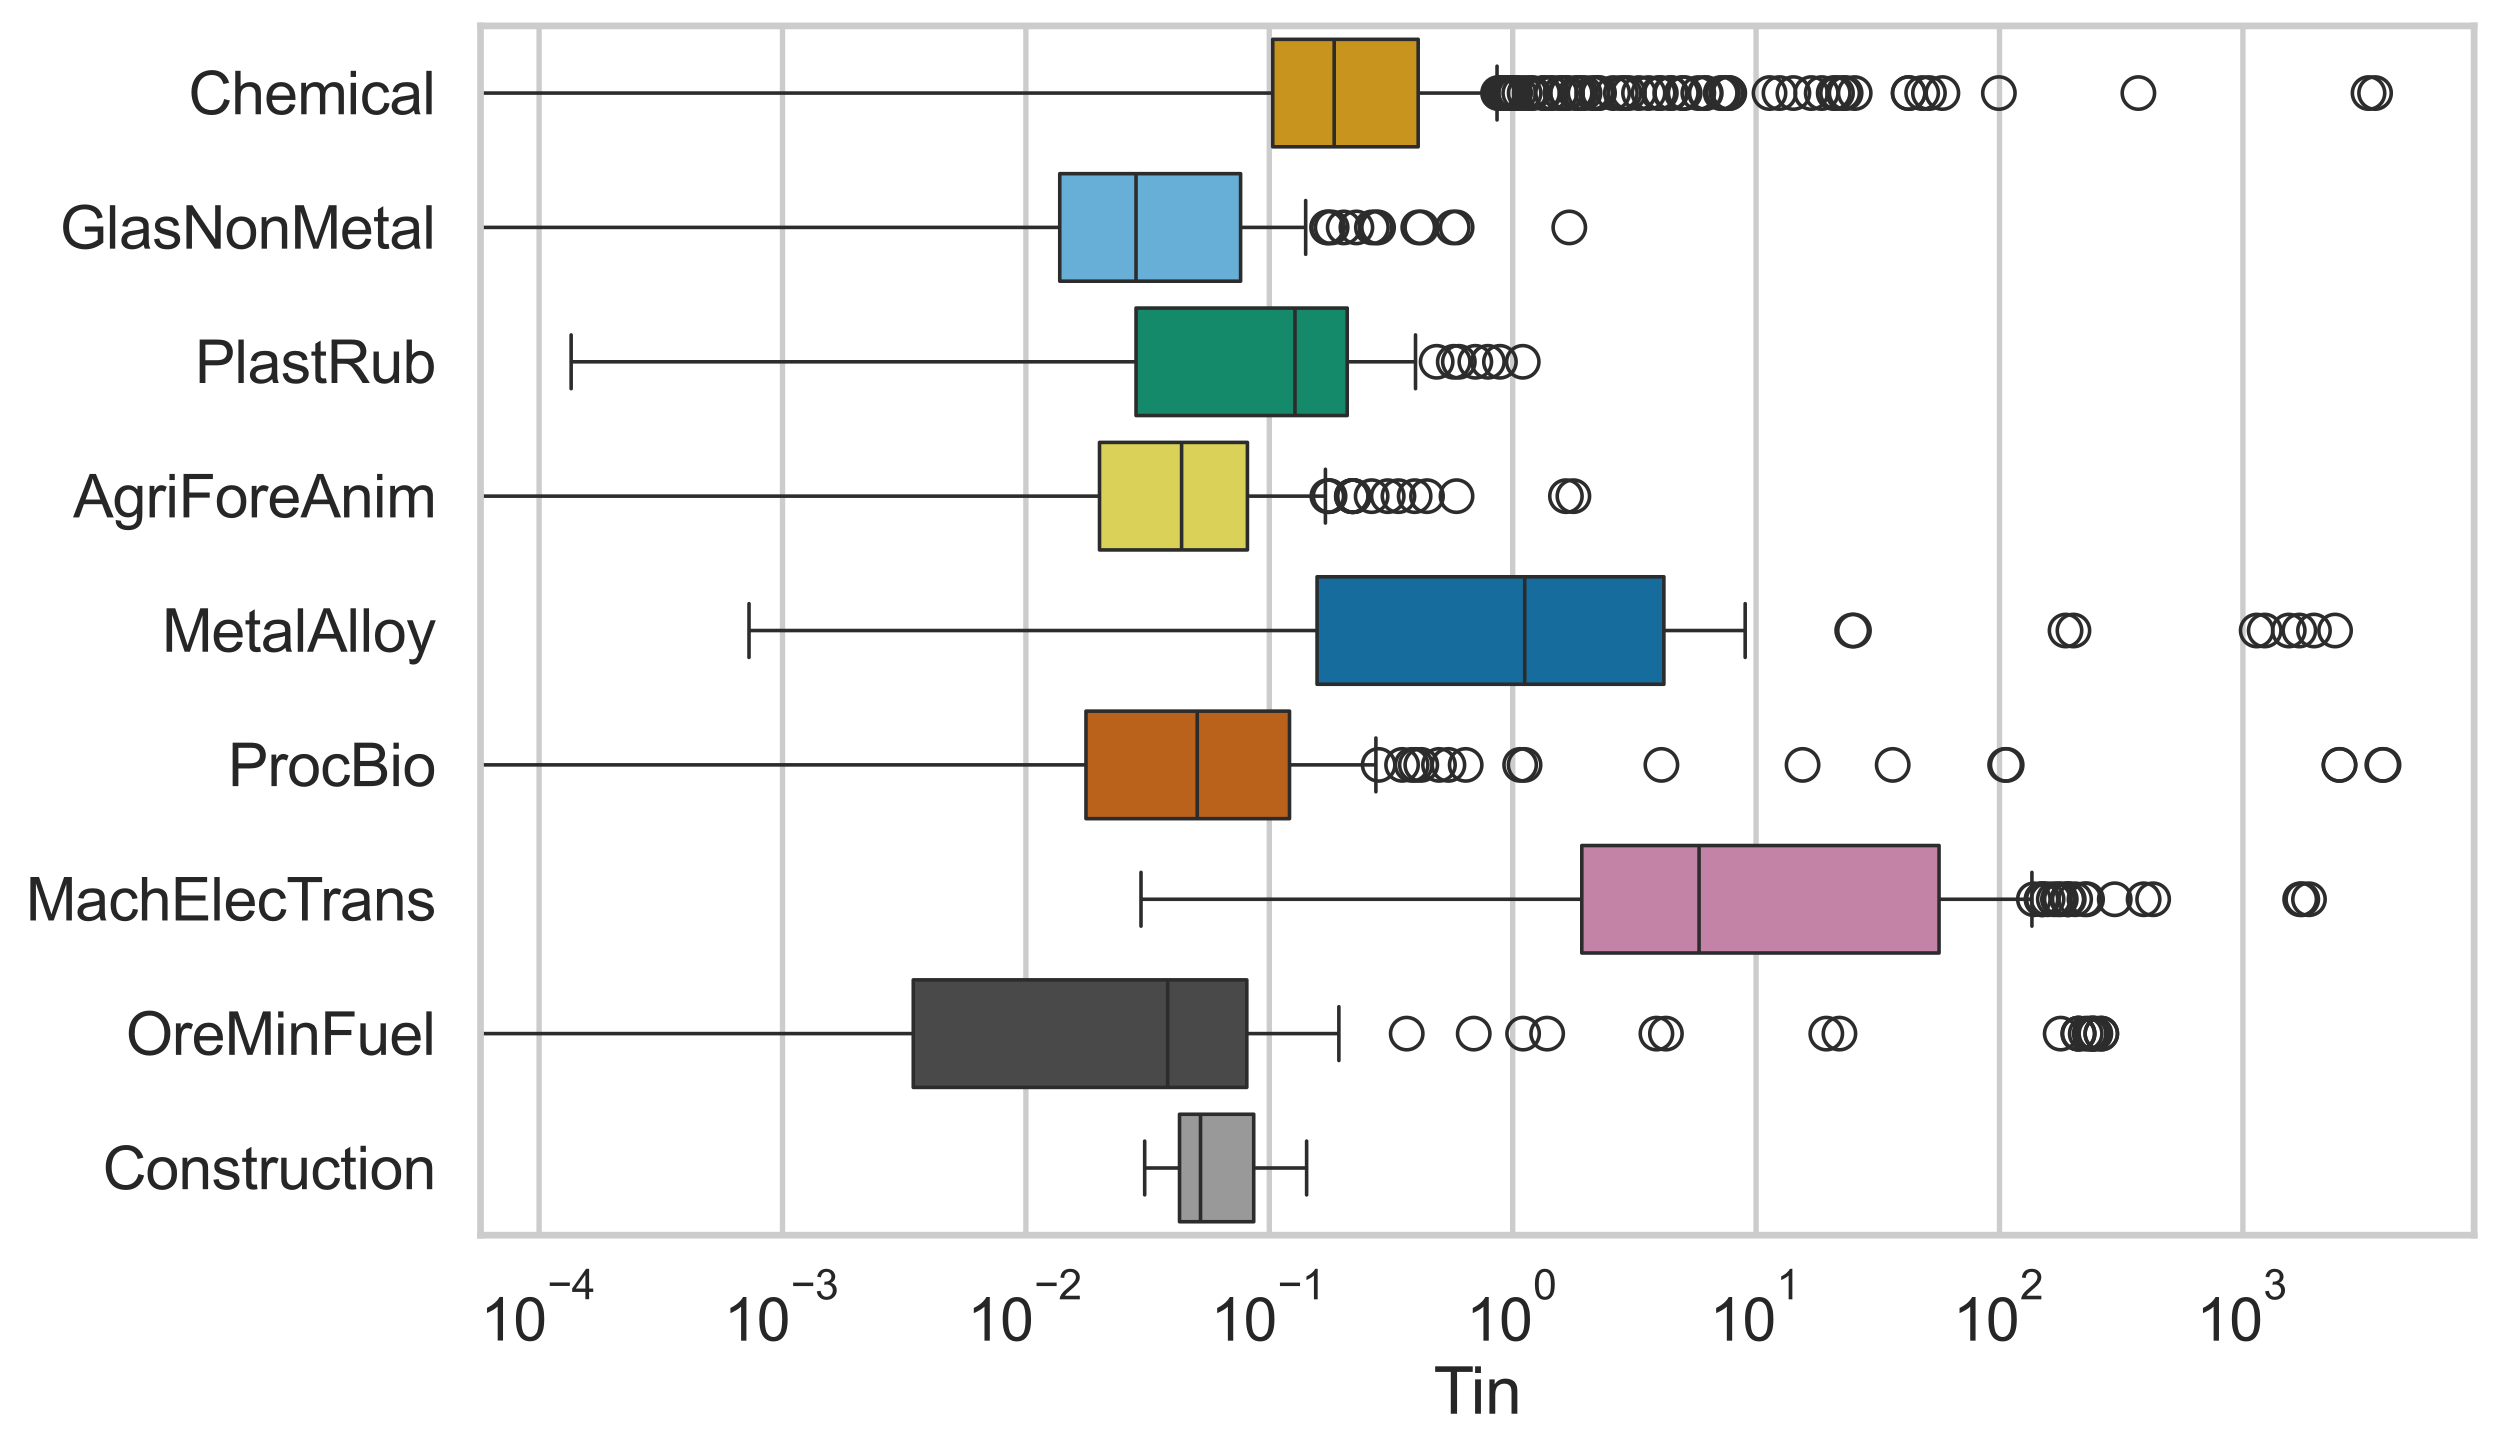 <?xml version="1.0" encoding="utf-8" standalone="no"?>
<!DOCTYPE svg PUBLIC "-//W3C//DTD SVG 1.1//EN"
  "http://www.w3.org/Graphics/SVG/1.1/DTD/svg11.dtd">
<svg xmlns:xlink="http://www.w3.org/1999/xlink" width="695.577pt" height="404.121pt" viewBox="0 0 695.577 404.121" xmlns="http://www.w3.org/2000/svg" version="1.1">
 <defs>
  <style type="text/css">*{stroke-linejoin: round; stroke-linecap: butt}</style>
 </defs>
 <g id="figure_1">
  <g id="patch_1">
   <path d="M 0 404.121 
L 695.577 404.121 
L 695.577 0 
L 0 0 
z
" style="fill: #ffffff"/>
  </g>
  <g id="axes_1">
   <g id="patch_2">
    <path d="M 133.697 343.665 
L 688.377 343.665 
L 688.377 7.2 
L 133.697 7.2 
z
" style="fill: #ffffff"/>
   </g>
   <g id="matplotlib.axis_1">
    <g id="xtick_1">
     <g id="line2d_1">
      <path d="M 149.996 343.665 
L 149.996 7.2 
" clip-path="url(#p9bb8bf8600)" style="fill: none; stroke: #cccccc; stroke-width: 1.5; stroke-linecap: round"/>
     </g>
     <g id="text_1">
      <!-- $\mathdefault{10^{-4}}$ -->
      <g style="fill: #262626" transform="translate(133.661 373.015) scale(0.165 -0.165)">
       <defs>
        <path id="ArialMT-31" d="M 2384 0 
L 1822 0 
L 1822 3584 
Q 1619 3391 1289 3197 
Q 959 3003 697 2906 
L 697 3450 
Q 1169 3672 1522 3987 
Q 1875 4303 2022 4600 
L 2384 4600 
L 2384 0 
z
" transform="scale(0.016)"/>
        <path id="ArialMT-30" d="M 266 2259 
Q 266 3072 433 3567 
Q 600 4063 929 4331 
Q 1259 4600 1759 4600 
Q 2128 4600 2406 4451 
Q 2684 4303 2865 4023 
Q 3047 3744 3150 3342 
Q 3253 2941 3253 2259 
Q 3253 1453 3087 958 
Q 2922 463 2592 192 
Q 2263 -78 1759 -78 
Q 1097 -78 719 397 
Q 266 969 266 2259 
z
M 844 2259 
Q 844 1131 1108 757 
Q 1372 384 1759 384 
Q 2147 384 2411 759 
Q 2675 1134 2675 2259 
Q 2675 3391 2411 3762 
Q 2147 4134 1753 4134 
Q 1366 4134 1134 3806 
Q 844 3388 844 2259 
z
" transform="scale(0.016)"/>
        <path id="ArialMT-2212" d="M 3381 1997 
L 356 1997 
L 356 2522 
L 3381 2522 
L 3381 1997 
z
" transform="scale(0.016)"/>
        <path id="ArialMT-34" d="M 2069 0 
L 2069 1097 
L 81 1097 
L 81 1613 
L 2172 4581 
L 2631 4581 
L 2631 1613 
L 3250 1613 
L 3250 1097 
L 2631 1097 
L 2631 0 
L 2069 0 
z
M 2069 1613 
L 2069 3678 
L 634 1613 
L 2069 1613 
z
" transform="scale(0.016)"/>
       </defs>
       <use xlink:href="#ArialMT-31" transform="translate(0 0.202)"/>
       <use xlink:href="#ArialMT-30" transform="translate(55.615 0.202)"/>
       <use xlink:href="#ArialMT-2212" transform="translate(112.973 69.895) scale(0.7)"/>
       <use xlink:href="#ArialMT-34" transform="translate(153.852 69.895) scale(0.7)"/>
      </g>
     </g>
    </g>
    <g id="xtick_2">
     <g id="line2d_2">
      <path d="M 217.717 343.665 
L 217.717 7.2 
" clip-path="url(#p9bb8bf8600)" style="fill: none; stroke: #cccccc; stroke-width: 1.5; stroke-linecap: round"/>
     </g>
     <g id="text_2">
      <!-- $\mathdefault{10^{-3}}$ -->
      <g style="fill: #262626" transform="translate(201.382 373.18) scale(0.165 -0.165)">
       <defs>
        <path id="ArialMT-33" d="M 269 1209 
L 831 1284 
Q 928 806 1161 595 
Q 1394 384 1728 384 
Q 2125 384 2398 659 
Q 2672 934 2672 1341 
Q 2672 1728 2419 1979 
Q 2166 2231 1775 2231 
Q 1616 2231 1378 2169 
L 1441 2663 
Q 1497 2656 1531 2656 
Q 1891 2656 2178 2843 
Q 2466 3031 2466 3422 
Q 2466 3731 2256 3934 
Q 2047 4138 1716 4138 
Q 1388 4138 1169 3931 
Q 950 3725 888 3313 
L 325 3413 
Q 428 3978 793 4289 
Q 1159 4600 1703 4600 
Q 2078 4600 2393 4439 
Q 2709 4278 2876 4000 
Q 3044 3722 3044 3409 
Q 3044 3113 2884 2869 
Q 2725 2625 2413 2481 
Q 2819 2388 3044 2092 
Q 3269 1797 3269 1353 
Q 3269 753 2831 336 
Q 2394 -81 1725 -81 
Q 1122 -81 723 278 
Q 325 638 269 1209 
z
" transform="scale(0.016)"/>
       </defs>
       <use xlink:href="#ArialMT-31" transform="translate(0 0.994)"/>
       <use xlink:href="#ArialMT-30" transform="translate(55.615 0.994)"/>
       <use xlink:href="#ArialMT-2212" transform="translate(112.973 70.688) scale(0.7)"/>
       <use xlink:href="#ArialMT-33" transform="translate(153.852 70.688) scale(0.7)"/>
      </g>
     </g>
    </g>
    <g id="xtick_3">
     <g id="line2d_3">
      <path d="M 285.437 343.665 
L 285.437 7.2 
" clip-path="url(#p9bb8bf8600)" style="fill: none; stroke: #cccccc; stroke-width: 1.5; stroke-linecap: round"/>
     </g>
     <g id="text_3">
      <!-- $\mathdefault{10^{-2}}$ -->
      <g style="fill: #262626" transform="translate(269.102 373.18) scale(0.165 -0.165)">
       <defs>
        <path id="ArialMT-32" d="M 3222 541 
L 3222 0 
L 194 0 
Q 188 203 259 391 
Q 375 700 629 1000 
Q 884 1300 1366 1694 
Q 2113 2306 2375 2664 
Q 2638 3022 2638 3341 
Q 2638 3675 2398 3904 
Q 2159 4134 1775 4134 
Q 1369 4134 1125 3890 
Q 881 3647 878 3216 
L 300 3275 
Q 359 3922 746 4261 
Q 1134 4600 1788 4600 
Q 2447 4600 2831 4234 
Q 3216 3869 3216 3328 
Q 3216 3053 3103 2787 
Q 2991 2522 2730 2228 
Q 2469 1934 1863 1422 
Q 1356 997 1212 845 
Q 1069 694 975 541 
L 3222 541 
z
" transform="scale(0.016)"/>
       </defs>
       <use xlink:href="#ArialMT-31" transform="translate(0 0.994)"/>
       <use xlink:href="#ArialMT-30" transform="translate(55.615 0.994)"/>
       <use xlink:href="#ArialMT-2212" transform="translate(112.973 70.688) scale(0.7)"/>
       <use xlink:href="#ArialMT-32" transform="translate(153.852 70.688) scale(0.7)"/>
      </g>
     </g>
    </g>
    <g id="xtick_4">
     <g id="line2d_4">
      <path d="M 353.158 343.665 
L 353.158 7.2 
" clip-path="url(#p9bb8bf8600)" style="fill: none; stroke: #cccccc; stroke-width: 1.5; stroke-linecap: round"/>
     </g>
     <g id="text_4">
      <!-- $\mathdefault{10^{-1}}$ -->
      <g style="fill: #262626" transform="translate(336.823 373.18) scale(0.165 -0.165)">
       <use xlink:href="#ArialMT-31" transform="translate(0 0.994)"/>
       <use xlink:href="#ArialMT-30" transform="translate(55.615 0.994)"/>
       <use xlink:href="#ArialMT-2212" transform="translate(112.973 70.688) scale(0.7)"/>
       <use xlink:href="#ArialMT-31" transform="translate(153.852 70.688) scale(0.7)"/>
      </g>
     </g>
    </g>
    <g id="xtick_5">
     <g id="line2d_5">
      <path d="M 420.879 343.665 
L 420.879 7.2 
" clip-path="url(#p9bb8bf8600)" style="fill: none; stroke: #cccccc; stroke-width: 1.5; stroke-linecap: round"/>
     </g>
     <g id="text_5">
      <!-- $\mathdefault{10^{0}}$ -->
      <g style="fill: #262626" transform="translate(407.926 373.18) scale(0.165 -0.165)">
       <use xlink:href="#ArialMT-31" transform="translate(0 0.994)"/>
       <use xlink:href="#ArialMT-30" transform="translate(55.615 0.994)"/>
       <use xlink:href="#ArialMT-30" transform="translate(112.973 70.688) scale(0.7)"/>
      </g>
     </g>
    </g>
    <g id="xtick_6">
     <g id="line2d_6">
      <path d="M 488.599 343.665 
L 488.599 7.2 
" clip-path="url(#p9bb8bf8600)" style="fill: none; stroke: #cccccc; stroke-width: 1.5; stroke-linecap: round"/>
     </g>
     <g id="text_6">
      <!-- $\mathdefault{10^{1}}$ -->
      <g style="fill: #262626" transform="translate(475.647 373.18) scale(0.165 -0.165)">
       <use xlink:href="#ArialMT-31" transform="translate(0 0.994)"/>
       <use xlink:href="#ArialMT-30" transform="translate(55.615 0.994)"/>
       <use xlink:href="#ArialMT-31" transform="translate(112.973 70.688) scale(0.7)"/>
      </g>
     </g>
    </g>
    <g id="xtick_7">
     <g id="line2d_7">
      <path d="M 556.32 343.665 
L 556.32 7.2 
" clip-path="url(#p9bb8bf8600)" style="fill: none; stroke: #cccccc; stroke-width: 1.5; stroke-linecap: round"/>
     </g>
     <g id="text_7">
      <!-- $\mathdefault{10^{2}}$ -->
      <g style="fill: #262626" transform="translate(543.367 373.18) scale(0.165 -0.165)">
       <use xlink:href="#ArialMT-31" transform="translate(0 0.994)"/>
       <use xlink:href="#ArialMT-30" transform="translate(55.615 0.994)"/>
       <use xlink:href="#ArialMT-32" transform="translate(112.973 70.688) scale(0.7)"/>
      </g>
     </g>
    </g>
    <g id="xtick_8">
     <g id="line2d_8">
      <path d="M 624.04 343.665 
L 624.04 7.2 
" clip-path="url(#p9bb8bf8600)" style="fill: none; stroke: #cccccc; stroke-width: 1.5; stroke-linecap: round"/>
     </g>
     <g id="text_8">
      <!-- $\mathdefault{10^{3}}$ -->
      <g style="fill: #262626" transform="translate(611.088 373.18) scale(0.165 -0.165)">
       <use xlink:href="#ArialMT-31" transform="translate(0 0.994)"/>
       <use xlink:href="#ArialMT-30" transform="translate(55.615 0.994)"/>
       <use xlink:href="#ArialMT-33" transform="translate(112.973 70.688) scale(0.7)"/>
      </g>
     </g>
    </g>
    <g id="xtick_9"/>
    <g id="xtick_10"/>
    <g id="xtick_11"/>
    <g id="xtick_12"/>
    <g id="xtick_13"/>
    <g id="xtick_14"/>
    <g id="xtick_15"/>
    <g id="xtick_16"/>
    <g id="xtick_17"/>
    <g id="xtick_18"/>
    <g id="xtick_19"/>
    <g id="xtick_20"/>
    <g id="xtick_21"/>
    <g id="xtick_22"/>
    <g id="xtick_23"/>
    <g id="xtick_24"/>
    <g id="xtick_25"/>
    <g id="xtick_26"/>
    <g id="xtick_27"/>
    <g id="xtick_28"/>
    <g id="xtick_29"/>
    <g id="xtick_30"/>
    <g id="xtick_31"/>
    <g id="xtick_32"/>
    <g id="xtick_33"/>
    <g id="xtick_34"/>
    <g id="xtick_35"/>
    <g id="xtick_36"/>
    <g id="xtick_37"/>
    <g id="xtick_38"/>
    <g id="xtick_39"/>
    <g id="xtick_40"/>
    <g id="xtick_41"/>
    <g id="xtick_42"/>
    <g id="xtick_43"/>
    <g id="xtick_44"/>
    <g id="xtick_45"/>
    <g id="xtick_46"/>
    <g id="xtick_47"/>
    <g id="xtick_48"/>
    <g id="xtick_49"/>
    <g id="xtick_50"/>
    <g id="xtick_51"/>
    <g id="xtick_52"/>
    <g id="xtick_53"/>
    <g id="xtick_54"/>
    <g id="xtick_55"/>
    <g id="xtick_56"/>
    <g id="xtick_57"/>
    <g id="xtick_58"/>
    <g id="xtick_59"/>
    <g id="xtick_60"/>
    <g id="xtick_61"/>
    <g id="xtick_62"/>
    <g id="xtick_63"/>
    <g id="xtick_64"/>
    <g id="xtick_65"/>
    <g id="xtick_66"/>
    <g id="xtick_67"/>
    <g id="xtick_68"/>
    <g id="xtick_69"/>
    <g id="xtick_70"/>
    <g id="xtick_71"/>
    <g id="xtick_72"/>
    <g id="xtick_73"/>
    <g id="xtick_74"/>
    <g id="xtick_75"/>
    <g id="text_9">
     <!-- Tin -->
     <g style="fill: #262626" transform="translate(398.873 393.344) scale(0.18 -0.18)">
      <defs>
       <path id="ArialMT-54" d="M 1659 0 
L 1659 4041 
L 150 4041 
L 150 4581 
L 3781 4581 
L 3781 4041 
L 2266 4041 
L 2266 0 
L 1659 0 
z
" transform="scale(0.016)"/>
       <path id="ArialMT-69" d="M 425 3934 
L 425 4581 
L 988 4581 
L 988 3934 
L 425 3934 
z
M 425 0 
L 425 3319 
L 988 3319 
L 988 0 
L 425 0 
z
" transform="scale(0.016)"/>
       <path id="ArialMT-6e" d="M 422 0 
L 422 3319 
L 928 3319 
L 928 2847 
Q 1294 3394 1984 3394 
Q 2284 3394 2536 3286 
Q 2788 3178 2913 3003 
Q 3038 2828 3088 2588 
Q 3119 2431 3119 2041 
L 3119 0 
L 2556 0 
L 2556 2019 
Q 2556 2363 2490 2533 
Q 2425 2703 2258 2804 
Q 2091 2906 1866 2906 
Q 1506 2906 1245 2678 
Q 984 2450 984 1813 
L 984 0 
L 422 0 
z
" transform="scale(0.016)"/>
      </defs>
      <use xlink:href="#ArialMT-54"/>
      <use xlink:href="#ArialMT-69" transform="translate(57.334 0)"/>
      <use xlink:href="#ArialMT-6e" transform="translate(79.551 0)"/>
     </g>
    </g>
   </g>
   <g id="matplotlib.axis_2">
    <g id="ytick_1">
     <g id="text_10">
      <!-- Chemical -->
      <g style="fill: #262626" transform="translate(52.428 31.798) scale(0.165 -0.165)">
       <defs>
        <path id="ArialMT-43" d="M 3763 1606 
L 4369 1453 
Q 4178 706 3683 314 
Q 3188 -78 2472 -78 
Q 1731 -78 1267 223 
Q 803 525 561 1097 
Q 319 1669 319 2325 
Q 319 3041 592 3573 
Q 866 4106 1370 4382 
Q 1875 4659 2481 4659 
Q 3169 4659 3637 4309 
Q 4106 3959 4291 3325 
L 3694 3184 
Q 3534 3684 3231 3912 
Q 2928 4141 2469 4141 
Q 1941 4141 1586 3887 
Q 1231 3634 1087 3207 
Q 944 2781 944 2328 
Q 944 1744 1114 1308 
Q 1284 872 1643 656 
Q 2003 441 2422 441 
Q 2931 441 3284 734 
Q 3638 1028 3763 1606 
z
" transform="scale(0.016)"/>
        <path id="ArialMT-68" d="M 422 0 
L 422 4581 
L 984 4581 
L 984 2938 
Q 1378 3394 1978 3394 
Q 2347 3394 2619 3248 
Q 2891 3103 3008 2847 
Q 3125 2591 3125 2103 
L 3125 0 
L 2563 0 
L 2563 2103 
Q 2563 2525 2380 2717 
Q 2197 2909 1863 2909 
Q 1613 2909 1392 2779 
Q 1172 2650 1078 2428 
Q 984 2206 984 1816 
L 984 0 
L 422 0 
z
" transform="scale(0.016)"/>
        <path id="ArialMT-65" d="M 2694 1069 
L 3275 997 
Q 3138 488 2766 206 
Q 2394 -75 1816 -75 
Q 1088 -75 661 373 
Q 234 822 234 1631 
Q 234 2469 665 2931 
Q 1097 3394 1784 3394 
Q 2450 3394 2872 2941 
Q 3294 2488 3294 1666 
Q 3294 1616 3291 1516 
L 816 1516 
Q 847 969 1125 678 
Q 1403 388 1819 388 
Q 2128 388 2347 550 
Q 2566 713 2694 1069 
z
M 847 1978 
L 2700 1978 
Q 2663 2397 2488 2606 
Q 2219 2931 1791 2931 
Q 1403 2931 1139 2672 
Q 875 2413 847 1978 
z
" transform="scale(0.016)"/>
        <path id="ArialMT-6d" d="M 422 0 
L 422 3319 
L 925 3319 
L 925 2853 
Q 1081 3097 1340 3245 
Q 1600 3394 1931 3394 
Q 2300 3394 2536 3241 
Q 2772 3088 2869 2813 
Q 3263 3394 3894 3394 
Q 4388 3394 4653 3120 
Q 4919 2847 4919 2278 
L 4919 0 
L 4359 0 
L 4359 2091 
Q 4359 2428 4304 2576 
Q 4250 2725 4106 2815 
Q 3963 2906 3769 2906 
Q 3419 2906 3187 2673 
Q 2956 2441 2956 1928 
L 2956 0 
L 2394 0 
L 2394 2156 
Q 2394 2531 2256 2718 
Q 2119 2906 1806 2906 
Q 1569 2906 1367 2781 
Q 1166 2656 1075 2415 
Q 984 2175 984 1722 
L 984 0 
L 422 0 
z
" transform="scale(0.016)"/>
        <path id="ArialMT-63" d="M 2588 1216 
L 3141 1144 
Q 3050 572 2676 248 
Q 2303 -75 1759 -75 
Q 1078 -75 664 370 
Q 250 816 250 1647 
Q 250 2184 428 2587 
Q 606 2991 970 3192 
Q 1334 3394 1763 3394 
Q 2303 3394 2647 3120 
Q 2991 2847 3088 2344 
L 2541 2259 
Q 2463 2594 2264 2762 
Q 2066 2931 1784 2931 
Q 1359 2931 1093 2626 
Q 828 2322 828 1663 
Q 828 994 1084 691 
Q 1341 388 1753 388 
Q 2084 388 2306 591 
Q 2528 794 2588 1216 
z
" transform="scale(0.016)"/>
        <path id="ArialMT-61" d="M 2588 409 
Q 2275 144 1986 34 
Q 1697 -75 1366 -75 
Q 819 -75 525 192 
Q 231 459 231 875 
Q 231 1119 342 1320 
Q 453 1522 633 1644 
Q 813 1766 1038 1828 
Q 1203 1872 1538 1913 
Q 2219 1994 2541 2106 
Q 2544 2222 2544 2253 
Q 2544 2597 2384 2738 
Q 2169 2928 1744 2928 
Q 1347 2928 1158 2789 
Q 969 2650 878 2297 
L 328 2372 
Q 403 2725 575 2942 
Q 747 3159 1072 3276 
Q 1397 3394 1825 3394 
Q 2250 3394 2515 3294 
Q 2781 3194 2906 3042 
Q 3031 2891 3081 2659 
Q 3109 2516 3109 2141 
L 3109 1391 
Q 3109 606 3145 398 
Q 3181 191 3288 0 
L 2700 0 
Q 2613 175 2588 409 
z
M 2541 1666 
Q 2234 1541 1622 1453 
Q 1275 1403 1131 1340 
Q 988 1278 909 1158 
Q 831 1038 831 891 
Q 831 666 1001 516 
Q 1172 366 1500 366 
Q 1825 366 2078 508 
Q 2331 650 2450 897 
Q 2541 1088 2541 1459 
L 2541 1666 
z
" transform="scale(0.016)"/>
        <path id="ArialMT-6c" d="M 409 0 
L 409 4581 
L 972 4581 
L 972 0 
L 409 0 
z
" transform="scale(0.016)"/>
       </defs>
       <use xlink:href="#ArialMT-43"/>
       <use xlink:href="#ArialMT-68" transform="translate(72.217 0)"/>
       <use xlink:href="#ArialMT-65" transform="translate(127.832 0)"/>
       <use xlink:href="#ArialMT-6d" transform="translate(183.447 0)"/>
       <use xlink:href="#ArialMT-69" transform="translate(266.748 0)"/>
       <use xlink:href="#ArialMT-63" transform="translate(288.965 0)"/>
       <use xlink:href="#ArialMT-61" transform="translate(338.965 0)"/>
       <use xlink:href="#ArialMT-6c" transform="translate(394.58 0)"/>
      </g>
     </g>
    </g>
    <g id="ytick_2">
     <g id="text_11">
      <!-- GlasNonMetal -->
      <g style="fill: #262626" transform="translate(16.659 69.183) scale(0.165 -0.165)">
       <defs>
        <path id="ArialMT-47" d="M 2638 1797 
L 2638 2334 
L 4578 2338 
L 4578 638 
Q 4131 281 3656 101 
Q 3181 -78 2681 -78 
Q 2006 -78 1454 211 
Q 903 500 622 1047 
Q 341 1594 341 2269 
Q 341 2938 620 3517 
Q 900 4097 1425 4378 
Q 1950 4659 2634 4659 
Q 3131 4659 3532 4498 
Q 3934 4338 4162 4050 
Q 4391 3763 4509 3300 
L 3963 3150 
Q 3859 3500 3706 3700 
Q 3553 3900 3268 4020 
Q 2984 4141 2638 4141 
Q 2222 4141 1919 4014 
Q 1616 3888 1430 3681 
Q 1244 3475 1141 3228 
Q 966 2803 966 2306 
Q 966 1694 1177 1281 
Q 1388 869 1791 669 
Q 2194 469 2647 469 
Q 3041 469 3416 620 
Q 3791 772 3984 944 
L 3984 1797 
L 2638 1797 
z
" transform="scale(0.016)"/>
        <path id="ArialMT-73" d="M 197 991 
L 753 1078 
Q 800 744 1014 566 
Q 1228 388 1613 388 
Q 2000 388 2187 545 
Q 2375 703 2375 916 
Q 2375 1106 2209 1216 
Q 2094 1291 1634 1406 
Q 1016 1563 777 1677 
Q 538 1791 414 1992 
Q 291 2194 291 2438 
Q 291 2659 392 2848 
Q 494 3038 669 3163 
Q 800 3259 1026 3326 
Q 1253 3394 1513 3394 
Q 1903 3394 2198 3281 
Q 2494 3169 2634 2976 
Q 2775 2784 2828 2463 
L 2278 2388 
Q 2241 2644 2061 2787 
Q 1881 2931 1553 2931 
Q 1166 2931 1000 2803 
Q 834 2675 834 2503 
Q 834 2394 903 2306 
Q 972 2216 1119 2156 
Q 1203 2125 1616 2013 
Q 2213 1853 2448 1751 
Q 2684 1650 2818 1456 
Q 2953 1263 2953 975 
Q 2953 694 2789 445 
Q 2625 197 2315 61 
Q 2006 -75 1616 -75 
Q 969 -75 630 194 
Q 291 463 197 991 
z
" transform="scale(0.016)"/>
        <path id="ArialMT-4e" d="M 488 0 
L 488 4581 
L 1109 4581 
L 3516 984 
L 3516 4581 
L 4097 4581 
L 4097 0 
L 3475 0 
L 1069 3600 
L 1069 0 
L 488 0 
z
" transform="scale(0.016)"/>
        <path id="ArialMT-6f" d="M 213 1659 
Q 213 2581 725 3025 
Q 1153 3394 1769 3394 
Q 2453 3394 2887 2945 
Q 3322 2497 3322 1706 
Q 3322 1066 3130 698 
Q 2938 331 2570 128 
Q 2203 -75 1769 -75 
Q 1072 -75 642 372 
Q 213 819 213 1659 
z
M 791 1659 
Q 791 1022 1069 705 
Q 1347 388 1769 388 
Q 2188 388 2466 706 
Q 2744 1025 2744 1678 
Q 2744 2294 2464 2611 
Q 2184 2928 1769 2928 
Q 1347 2928 1069 2612 
Q 791 2297 791 1659 
z
" transform="scale(0.016)"/>
        <path id="ArialMT-4d" d="M 475 0 
L 475 4581 
L 1388 4581 
L 2472 1338 
Q 2622 884 2691 659 
Q 2769 909 2934 1394 
L 4031 4581 
L 4847 4581 
L 4847 0 
L 4263 0 
L 4263 3834 
L 2931 0 
L 2384 0 
L 1059 3900 
L 1059 0 
L 475 0 
z
" transform="scale(0.016)"/>
        <path id="ArialMT-74" d="M 1650 503 
L 1731 6 
Q 1494 -44 1306 -44 
Q 1000 -44 831 53 
Q 663 150 594 308 
Q 525 466 525 972 
L 525 2881 
L 113 2881 
L 113 3319 
L 525 3319 
L 525 4141 
L 1084 4478 
L 1084 3319 
L 1650 3319 
L 1650 2881 
L 1084 2881 
L 1084 941 
Q 1084 700 1114 631 
Q 1144 563 1211 522 
Q 1278 481 1403 481 
Q 1497 481 1650 503 
z
" transform="scale(0.016)"/>
       </defs>
       <use xlink:href="#ArialMT-47"/>
       <use xlink:href="#ArialMT-6c" transform="translate(77.783 0)"/>
       <use xlink:href="#ArialMT-61" transform="translate(100 0)"/>
       <use xlink:href="#ArialMT-73" transform="translate(155.615 0)"/>
       <use xlink:href="#ArialMT-4e" transform="translate(205.615 0)"/>
       <use xlink:href="#ArialMT-6f" transform="translate(277.832 0)"/>
       <use xlink:href="#ArialMT-6e" transform="translate(333.447 0)"/>
       <use xlink:href="#ArialMT-4d" transform="translate(389.062 0)"/>
       <use xlink:href="#ArialMT-65" transform="translate(472.363 0)"/>
       <use xlink:href="#ArialMT-74" transform="translate(527.979 0)"/>
       <use xlink:href="#ArialMT-61" transform="translate(555.762 0)"/>
       <use xlink:href="#ArialMT-6c" transform="translate(611.377 0)"/>
      </g>
     </g>
    </g>
    <g id="ytick_3">
     <g id="text_12">
      <!-- PlastRub -->
      <g style="fill: #262626" transform="translate(54.248 106.568) scale(0.165 -0.165)">
       <defs>
        <path id="ArialMT-50" d="M 494 0 
L 494 4581 
L 2222 4581 
Q 2678 4581 2919 4538 
Q 3256 4481 3484 4323 
Q 3713 4166 3852 3881 
Q 3991 3597 3991 3256 
Q 3991 2672 3619 2267 
Q 3247 1863 2275 1863 
L 1100 1863 
L 1100 0 
L 494 0 
z
M 1100 2403 
L 2284 2403 
Q 2872 2403 3119 2622 
Q 3366 2841 3366 3238 
Q 3366 3525 3220 3729 
Q 3075 3934 2838 4000 
Q 2684 4041 2272 4041 
L 1100 4041 
L 1100 2403 
z
" transform="scale(0.016)"/>
        <path id="ArialMT-52" d="M 503 0 
L 503 4581 
L 2534 4581 
Q 3147 4581 3465 4457 
Q 3784 4334 3975 4021 
Q 4166 3709 4166 3331 
Q 4166 2844 3850 2509 
Q 3534 2175 2875 2084 
Q 3116 1969 3241 1856 
Q 3506 1613 3744 1247 
L 4541 0 
L 3778 0 
L 3172 953 
Q 2906 1366 2734 1584 
Q 2563 1803 2427 1890 
Q 2291 1978 2150 2013 
Q 2047 2034 1813 2034 
L 1109 2034 
L 1109 0 
L 503 0 
z
M 1109 2559 
L 2413 2559 
Q 2828 2559 3062 2645 
Q 3297 2731 3419 2920 
Q 3541 3109 3541 3331 
Q 3541 3656 3305 3865 
Q 3069 4075 2559 4075 
L 1109 4075 
L 1109 2559 
z
" transform="scale(0.016)"/>
        <path id="ArialMT-75" d="M 2597 0 
L 2597 488 
Q 2209 -75 1544 -75 
Q 1250 -75 995 37 
Q 741 150 617 320 
Q 494 491 444 738 
Q 409 903 409 1263 
L 409 3319 
L 972 3319 
L 972 1478 
Q 972 1038 1006 884 
Q 1059 663 1231 536 
Q 1403 409 1656 409 
Q 1909 409 2131 539 
Q 2353 669 2445 892 
Q 2538 1116 2538 1541 
L 2538 3319 
L 3100 3319 
L 3100 0 
L 2597 0 
z
" transform="scale(0.016)"/>
        <path id="ArialMT-62" d="M 941 0 
L 419 0 
L 419 4581 
L 981 4581 
L 981 2947 
Q 1338 3394 1891 3394 
Q 2197 3394 2470 3270 
Q 2744 3147 2920 2923 
Q 3097 2700 3197 2384 
Q 3297 2069 3297 1709 
Q 3297 856 2875 390 
Q 2453 -75 1863 -75 
Q 1275 -75 941 416 
L 941 0 
z
M 934 1684 
Q 934 1088 1097 822 
Q 1363 388 1816 388 
Q 2184 388 2453 708 
Q 2722 1028 2722 1663 
Q 2722 2313 2464 2622 
Q 2206 2931 1841 2931 
Q 1472 2931 1203 2611 
Q 934 2291 934 1684 
z
" transform="scale(0.016)"/>
       </defs>
       <use xlink:href="#ArialMT-50"/>
       <use xlink:href="#ArialMT-6c" transform="translate(66.699 0)"/>
       <use xlink:href="#ArialMT-61" transform="translate(88.916 0)"/>
       <use xlink:href="#ArialMT-73" transform="translate(144.531 0)"/>
       <use xlink:href="#ArialMT-74" transform="translate(194.531 0)"/>
       <use xlink:href="#ArialMT-52" transform="translate(222.314 0)"/>
       <use xlink:href="#ArialMT-75" transform="translate(294.531 0)"/>
       <use xlink:href="#ArialMT-62" transform="translate(350.146 0)"/>
      </g>
     </g>
    </g>
    <g id="ytick_4">
     <g id="text_13">
      <!-- AgriForeAnim -->
      <g style="fill: #262626" transform="translate(20.341 143.953) scale(0.165 -0.165)">
       <defs>
        <path id="ArialMT-41" d="M -9 0 
L 1750 4581 
L 2403 4581 
L 4278 0 
L 3588 0 
L 3053 1388 
L 1138 1388 
L 634 0 
L -9 0 
z
M 1313 1881 
L 2866 1881 
L 2388 3150 
Q 2169 3728 2063 4100 
Q 1975 3659 1816 3225 
L 1313 1881 
z
" transform="scale(0.016)"/>
        <path id="ArialMT-67" d="M 319 -275 
L 866 -356 
Q 900 -609 1056 -725 
Q 1266 -881 1628 -881 
Q 2019 -881 2231 -725 
Q 2444 -569 2519 -288 
Q 2563 -116 2559 434 
Q 2191 0 1641 0 
Q 956 0 581 494 
Q 206 988 206 1678 
Q 206 2153 378 2554 
Q 550 2956 876 3175 
Q 1203 3394 1644 3394 
Q 2231 3394 2613 2919 
L 2613 3319 
L 3131 3319 
L 3131 450 
Q 3131 -325 2973 -648 
Q 2816 -972 2473 -1159 
Q 2131 -1347 1631 -1347 
Q 1038 -1347 672 -1080 
Q 306 -813 319 -275 
z
M 784 1719 
Q 784 1066 1043 766 
Q 1303 466 1694 466 
Q 2081 466 2343 764 
Q 2606 1063 2606 1700 
Q 2606 2309 2336 2618 
Q 2066 2928 1684 2928 
Q 1309 2928 1046 2623 
Q 784 2319 784 1719 
z
" transform="scale(0.016)"/>
        <path id="ArialMT-72" d="M 416 0 
L 416 3319 
L 922 3319 
L 922 2816 
Q 1116 3169 1280 3281 
Q 1444 3394 1641 3394 
Q 1925 3394 2219 3213 
L 2025 2691 
Q 1819 2813 1613 2813 
Q 1428 2813 1281 2702 
Q 1134 2591 1072 2394 
Q 978 2094 978 1738 
L 978 0 
L 416 0 
z
" transform="scale(0.016)"/>
        <path id="ArialMT-46" d="M 525 0 
L 525 4581 
L 3616 4581 
L 3616 4041 
L 1131 4041 
L 1131 2622 
L 3281 2622 
L 3281 2081 
L 1131 2081 
L 1131 0 
L 525 0 
z
" transform="scale(0.016)"/>
       </defs>
       <use xlink:href="#ArialMT-41"/>
       <use xlink:href="#ArialMT-67" transform="translate(66.699 0)"/>
       <use xlink:href="#ArialMT-72" transform="translate(122.314 0)"/>
       <use xlink:href="#ArialMT-69" transform="translate(155.615 0)"/>
       <use xlink:href="#ArialMT-46" transform="translate(177.832 0)"/>
       <use xlink:href="#ArialMT-6f" transform="translate(238.916 0)"/>
       <use xlink:href="#ArialMT-72" transform="translate(294.531 0)"/>
       <use xlink:href="#ArialMT-65" transform="translate(327.832 0)"/>
       <use xlink:href="#ArialMT-41" transform="translate(383.447 0)"/>
       <use xlink:href="#ArialMT-6e" transform="translate(450.146 0)"/>
       <use xlink:href="#ArialMT-69" transform="translate(505.762 0)"/>
       <use xlink:href="#ArialMT-6d" transform="translate(527.979 0)"/>
      </g>
     </g>
    </g>
    <g id="ytick_5">
     <g id="text_14">
      <!-- MetalAlloy -->
      <g style="fill: #262626" transform="translate(45.088 181.337) scale(0.165 -0.165)">
       <defs>
        <path id="ArialMT-79" d="M 397 -1278 
L 334 -750 
Q 519 -800 656 -800 
Q 844 -800 956 -737 
Q 1069 -675 1141 -563 
Q 1194 -478 1313 -144 
Q 1328 -97 1363 -6 
L 103 3319 
L 709 3319 
L 1400 1397 
Q 1534 1031 1641 628 
Q 1738 1016 1872 1384 
L 2581 3319 
L 3144 3319 
L 1881 -56 
Q 1678 -603 1566 -809 
Q 1416 -1088 1222 -1217 
Q 1028 -1347 759 -1347 
Q 597 -1347 397 -1278 
z
" transform="scale(0.016)"/>
       </defs>
       <use xlink:href="#ArialMT-4d"/>
       <use xlink:href="#ArialMT-65" transform="translate(83.301 0)"/>
       <use xlink:href="#ArialMT-74" transform="translate(138.916 0)"/>
       <use xlink:href="#ArialMT-61" transform="translate(166.699 0)"/>
       <use xlink:href="#ArialMT-6c" transform="translate(222.314 0)"/>
       <use xlink:href="#ArialMT-41" transform="translate(244.531 0)"/>
       <use xlink:href="#ArialMT-6c" transform="translate(311.23 0)"/>
       <use xlink:href="#ArialMT-6c" transform="translate(333.447 0)"/>
       <use xlink:href="#ArialMT-6f" transform="translate(355.664 0)"/>
       <use xlink:href="#ArialMT-79" transform="translate(411.279 0)"/>
      </g>
     </g>
    </g>
    <g id="ytick_6">
     <g id="text_15">
      <!-- ProcBio -->
      <g style="fill: #262626" transform="translate(63.424 218.722) scale(0.165 -0.165)">
       <defs>
        <path id="ArialMT-42" d="M 469 0 
L 469 4581 
L 2188 4581 
Q 2713 4581 3030 4442 
Q 3347 4303 3526 4014 
Q 3706 3725 3706 3409 
Q 3706 3116 3547 2856 
Q 3388 2597 3066 2438 
Q 3481 2316 3704 2022 
Q 3928 1728 3928 1328 
Q 3928 1006 3792 729 
Q 3656 453 3456 303 
Q 3256 153 2954 76 
Q 2653 0 2216 0 
L 469 0 
z
M 1075 2656 
L 2066 2656 
Q 2469 2656 2644 2709 
Q 2875 2778 2992 2937 
Q 3109 3097 3109 3338 
Q 3109 3566 3000 3739 
Q 2891 3913 2687 3977 
Q 2484 4041 1991 4041 
L 1075 4041 
L 1075 2656 
z
M 1075 541 
L 2216 541 
Q 2509 541 2628 563 
Q 2838 600 2978 687 
Q 3119 775 3209 942 
Q 3300 1109 3300 1328 
Q 3300 1584 3169 1773 
Q 3038 1963 2805 2039 
Q 2572 2116 2134 2116 
L 1075 2116 
L 1075 541 
z
" transform="scale(0.016)"/>
       </defs>
       <use xlink:href="#ArialMT-50"/>
       <use xlink:href="#ArialMT-72" transform="translate(66.699 0)"/>
       <use xlink:href="#ArialMT-6f" transform="translate(100 0)"/>
       <use xlink:href="#ArialMT-63" transform="translate(155.615 0)"/>
       <use xlink:href="#ArialMT-42" transform="translate(205.615 0)"/>
       <use xlink:href="#ArialMT-69" transform="translate(272.314 0)"/>
       <use xlink:href="#ArialMT-6f" transform="translate(294.531 0)"/>
      </g>
     </g>
    </g>
    <g id="ytick_7">
     <g id="text_16">
      <!-- MachElecTrans -->
      <g style="fill: #262626" transform="translate(7.2 256.107) scale(0.165 -0.165)">
       <defs>
        <path id="ArialMT-45" d="M 506 0 
L 506 4581 
L 3819 4581 
L 3819 4041 
L 1113 4041 
L 1113 2638 
L 3647 2638 
L 3647 2100 
L 1113 2100 
L 1113 541 
L 3925 541 
L 3925 0 
L 506 0 
z
" transform="scale(0.016)"/>
       </defs>
       <use xlink:href="#ArialMT-4d"/>
       <use xlink:href="#ArialMT-61" transform="translate(83.301 0)"/>
       <use xlink:href="#ArialMT-63" transform="translate(138.916 0)"/>
       <use xlink:href="#ArialMT-68" transform="translate(188.916 0)"/>
       <use xlink:href="#ArialMT-45" transform="translate(244.531 0)"/>
       <use xlink:href="#ArialMT-6c" transform="translate(311.23 0)"/>
       <use xlink:href="#ArialMT-65" transform="translate(333.447 0)"/>
       <use xlink:href="#ArialMT-63" transform="translate(389.062 0)"/>
       <use xlink:href="#ArialMT-54" transform="translate(439.062 0)"/>
       <use xlink:href="#ArialMT-72" transform="translate(496.396 0)"/>
       <use xlink:href="#ArialMT-61" transform="translate(529.697 0)"/>
       <use xlink:href="#ArialMT-6e" transform="translate(585.312 0)"/>
       <use xlink:href="#ArialMT-73" transform="translate(640.928 0)"/>
      </g>
     </g>
    </g>
    <g id="ytick_8">
     <g id="text_17">
      <!-- OreMinFuel -->
      <g style="fill: #262626" transform="translate(35.013 293.492) scale(0.165 -0.165)">
       <defs>
        <path id="ArialMT-4f" d="M 309 2231 
Q 309 3372 921 4017 
Q 1534 4663 2503 4663 
Q 3138 4663 3647 4359 
Q 4156 4056 4423 3514 
Q 4691 2972 4691 2284 
Q 4691 1588 4409 1038 
Q 4128 488 3612 205 
Q 3097 -78 2500 -78 
Q 1853 -78 1343 234 
Q 834 547 571 1087 
Q 309 1628 309 2231 
z
M 934 2222 
Q 934 1394 1379 917 
Q 1825 441 2497 441 
Q 3181 441 3623 922 
Q 4066 1403 4066 2288 
Q 4066 2847 3877 3264 
Q 3688 3681 3323 3911 
Q 2959 4141 2506 4141 
Q 1863 4141 1398 3698 
Q 934 3256 934 2222 
z
" transform="scale(0.016)"/>
       </defs>
       <use xlink:href="#ArialMT-4f"/>
       <use xlink:href="#ArialMT-72" transform="translate(77.783 0)"/>
       <use xlink:href="#ArialMT-65" transform="translate(111.084 0)"/>
       <use xlink:href="#ArialMT-4d" transform="translate(166.699 0)"/>
       <use xlink:href="#ArialMT-69" transform="translate(250 0)"/>
       <use xlink:href="#ArialMT-6e" transform="translate(272.217 0)"/>
       <use xlink:href="#ArialMT-46" transform="translate(327.832 0)"/>
       <use xlink:href="#ArialMT-75" transform="translate(388.916 0)"/>
       <use xlink:href="#ArialMT-65" transform="translate(444.531 0)"/>
       <use xlink:href="#ArialMT-6c" transform="translate(500.146 0)"/>
      </g>
     </g>
    </g>
    <g id="ytick_9">
     <g id="text_18">
      <!-- Construction -->
      <g style="fill: #262626" transform="translate(28.575 330.877) scale(0.165 -0.165)">
       <use xlink:href="#ArialMT-43"/>
       <use xlink:href="#ArialMT-6f" transform="translate(72.217 0)"/>
       <use xlink:href="#ArialMT-6e" transform="translate(127.832 0)"/>
       <use xlink:href="#ArialMT-73" transform="translate(183.447 0)"/>
       <use xlink:href="#ArialMT-74" transform="translate(233.447 0)"/>
       <use xlink:href="#ArialMT-72" transform="translate(261.23 0)"/>
       <use xlink:href="#ArialMT-75" transform="translate(294.531 0)"/>
       <use xlink:href="#ArialMT-63" transform="translate(350.146 0)"/>
       <use xlink:href="#ArialMT-74" transform="translate(400.146 0)"/>
       <use xlink:href="#ArialMT-69" transform="translate(427.93 0)"/>
       <use xlink:href="#ArialMT-6f" transform="translate(450.146 0)"/>
       <use xlink:href="#ArialMT-6e" transform="translate(505.762 0)"/>
      </g>
     </g>
    </g>
   </g>
   <g id="patch_3">
    <path d="M 354.117 10.938 
L 354.117 40.846 
L 394.581 40.846 
L 394.581 10.938 
L 354.117 10.938 
z
" clip-path="url(#p9bb8bf8600)" style="fill: #c9941d; stroke: #2c2c2c; stroke-linejoin: miter"/>
   </g>
   <g id="line2d_9">
    <path d="M 354.117 25.892 
L -1 25.892 
" clip-path="url(#p9bb8bf8600)" style="fill: none; stroke: #2c2c2c"/>
   </g>
   <g id="line2d_10">
    <path d="M 394.581 25.892 
L 416.521 25.892 
" clip-path="url(#p9bb8bf8600)" style="fill: none; stroke: #2c2c2c"/>
   </g>
   <g id="line2d_11">
    <path clip-path="url(#p9bb8bf8600)" style="fill: none; stroke: #2c2c2c; stroke-linecap: round"/>
   </g>
   <g id="line2d_12">
    <path d="M 416.521 18.415 
L 416.521 33.369 
" clip-path="url(#p9bb8bf8600)" style="fill: none; stroke: #2c2c2c; stroke-linecap: round"/>
   </g>
   <g id="line2d_13">
    <defs>
     <path id="m62bbe4b9f2" d="M 0 4.5 
C 1.193 4.5 2.338 4.026 3.182 3.182 
C 4.026 2.338 4.5 1.193 4.5 0 
C 4.5 -1.193 4.026 -2.338 3.182 -3.182 
C 2.338 -4.026 1.193 -4.5 0 -4.5 
C -1.193 -4.5 -2.338 -4.026 -3.182 -3.182 
C -4.026 -2.338 -4.5 -1.193 -4.5 0 
C -4.5 1.193 -4.026 2.338 -3.182 3.182 
C -2.338 4.026 -1.193 4.5 0 4.5 
z
" style="stroke: #2c2c2c"/>
    </defs>
    <g clip-path="url(#p9bb8bf8600)">
     <use xlink:href="#m62bbe4b9f2" x="431.608" y="25.892" style="fill-opacity: 0; stroke: #2c2c2c"/>
     <use xlink:href="#m62bbe4b9f2" x="424.2" y="25.892" style="fill-opacity: 0; stroke: #2c2c2c"/>
     <use xlink:href="#m62bbe4b9f2" x="531.033" y="25.892" style="fill-opacity: 0; stroke: #2c2c2c"/>
     <use xlink:href="#m62bbe4b9f2" x="421.05" y="25.892" style="fill-opacity: 0; stroke: #2c2c2c"/>
     <use xlink:href="#m62bbe4b9f2" x="420.424" y="25.892" style="fill-opacity: 0; stroke: #2c2c2c"/>
     <use xlink:href="#m62bbe4b9f2" x="481.137" y="25.892" style="fill-opacity: 0; stroke: #2c2c2c"/>
     <use xlink:href="#m62bbe4b9f2" x="419.557" y="25.892" style="fill-opacity: 0; stroke: #2c2c2c"/>
     <use xlink:href="#m62bbe4b9f2" x="536.688" y="25.892" style="fill-opacity: 0; stroke: #2c2c2c"/>
     <use xlink:href="#m62bbe4b9f2" x="429.339" y="25.892" style="fill-opacity: 0; stroke: #2c2c2c"/>
     <use xlink:href="#m62bbe4b9f2" x="531.077" y="25.892" style="fill-opacity: 0; stroke: #2c2c2c"/>
     <use xlink:href="#m62bbe4b9f2" x="419.837" y="25.892" style="fill-opacity: 0; stroke: #2c2c2c"/>
     <use xlink:href="#m62bbe4b9f2" x="506.853" y="25.892" style="fill-opacity: 0; stroke: #2c2c2c"/>
     <use xlink:href="#m62bbe4b9f2" x="420.869" y="25.892" style="fill-opacity: 0; stroke: #2c2c2c"/>
     <use xlink:href="#m62bbe4b9f2" x="425.634" y="25.892" style="fill-opacity: 0; stroke: #2c2c2c"/>
     <use xlink:href="#m62bbe4b9f2" x="450.976" y="25.892" style="fill-opacity: 0; stroke: #2c2c2c"/>
     <use xlink:href="#m62bbe4b9f2" x="417.709" y="25.892" style="fill-opacity: 0; stroke: #2c2c2c"/>
     <use xlink:href="#m62bbe4b9f2" x="419.008" y="25.892" style="fill-opacity: 0; stroke: #2c2c2c"/>
     <use xlink:href="#m62bbe4b9f2" x="422.701" y="25.892" style="fill-opacity: 0; stroke: #2c2c2c"/>
     <use xlink:href="#m62bbe4b9f2" x="435.945" y="25.892" style="fill-opacity: 0; stroke: #2c2c2c"/>
     <use xlink:href="#m62bbe4b9f2" x="511.111" y="25.892" style="fill-opacity: 0; stroke: #2c2c2c"/>
     <use xlink:href="#m62bbe4b9f2" x="464.982" y="25.892" style="fill-opacity: 0; stroke: #2c2c2c"/>
     <use xlink:href="#m62bbe4b9f2" x="540.432" y="25.892" style="fill-opacity: 0; stroke: #2c2c2c"/>
     <use xlink:href="#m62bbe4b9f2" x="503.932" y="25.892" style="fill-opacity: 0; stroke: #2c2c2c"/>
     <use xlink:href="#m62bbe4b9f2" x="416.808" y="25.892" style="fill-opacity: 0; stroke: #2c2c2c"/>
     <use xlink:href="#m62bbe4b9f2" x="480.352" y="25.892" style="fill-opacity: 0; stroke: #2c2c2c"/>
     <use xlink:href="#m62bbe4b9f2" x="442.989" y="25.892" style="fill-opacity: 0; stroke: #2c2c2c"/>
     <use xlink:href="#m62bbe4b9f2" x="420.88" y="25.892" style="fill-opacity: 0; stroke: #2c2c2c"/>
     <use xlink:href="#m62bbe4b9f2" x="435.478" y="25.892" style="fill-opacity: 0; stroke: #2c2c2c"/>
     <use xlink:href="#m62bbe4b9f2" x="421.456" y="25.892" style="fill-opacity: 0; stroke: #2c2c2c"/>
     <use xlink:href="#m62bbe4b9f2" x="462.094" y="25.892" style="fill-opacity: 0; stroke: #2c2c2c"/>
     <use xlink:href="#m62bbe4b9f2" x="439.19" y="25.892" style="fill-opacity: 0; stroke: #2c2c2c"/>
     <use xlink:href="#m62bbe4b9f2" x="474.393" y="25.892" style="fill-opacity: 0; stroke: #2c2c2c"/>
     <use xlink:href="#m62bbe4b9f2" x="417.824" y="25.892" style="fill-opacity: 0; stroke: #2c2c2c"/>
     <use xlink:href="#m62bbe4b9f2" x="456.024" y="25.892" style="fill-opacity: 0; stroke: #2c2c2c"/>
     <use xlink:href="#m62bbe4b9f2" x="421.51" y="25.892" style="fill-opacity: 0; stroke: #2c2c2c"/>
     <use xlink:href="#m62bbe4b9f2" x="417.302" y="25.892" style="fill-opacity: 0; stroke: #2c2c2c"/>
     <use xlink:href="#m62bbe4b9f2" x="444.084" y="25.892" style="fill-opacity: 0; stroke: #2c2c2c"/>
     <use xlink:href="#m62bbe4b9f2" x="418.515" y="25.892" style="fill-opacity: 0; stroke: #2c2c2c"/>
     <use xlink:href="#m62bbe4b9f2" x="464.705" y="25.892" style="fill-opacity: 0; stroke: #2c2c2c"/>
     <use xlink:href="#m62bbe4b9f2" x="439.777" y="25.892" style="fill-opacity: 0; stroke: #2c2c2c"/>
     <use xlink:href="#m62bbe4b9f2" x="418.331" y="25.892" style="fill-opacity: 0; stroke: #2c2c2c"/>
     <use xlink:href="#m62bbe4b9f2" x="451.98" y="25.892" style="fill-opacity: 0; stroke: #2c2c2c"/>
     <use xlink:href="#m62bbe4b9f2" x="420.544" y="25.892" style="fill-opacity: 0; stroke: #2c2c2c"/>
     <use xlink:href="#m62bbe4b9f2" x="418.816" y="25.892" style="fill-opacity: 0; stroke: #2c2c2c"/>
     <use xlink:href="#m62bbe4b9f2" x="444.905" y="25.892" style="fill-opacity: 0; stroke: #2c2c2c"/>
     <use xlink:href="#m62bbe4b9f2" x="426.478" y="25.892" style="fill-opacity: 0; stroke: #2c2c2c"/>
     <use xlink:href="#m62bbe4b9f2" x="458.676" y="25.892" style="fill-opacity: 0; stroke: #2c2c2c"/>
     <use xlink:href="#m62bbe4b9f2" x="435.968" y="25.892" style="fill-opacity: 0; stroke: #2c2c2c"/>
     <use xlink:href="#m62bbe4b9f2" x="438.39" y="25.892" style="fill-opacity: 0; stroke: #2c2c2c"/>
     <use xlink:href="#m62bbe4b9f2" x="434.249" y="25.892" style="fill-opacity: 0; stroke: #2c2c2c"/>
     <use xlink:href="#m62bbe4b9f2" x="492.338" y="25.892" style="fill-opacity: 0; stroke: #2c2c2c"/>
     <use xlink:href="#m62bbe4b9f2" x="468.717" y="25.892" style="fill-opacity: 0; stroke: #2c2c2c"/>
     <use xlink:href="#m62bbe4b9f2" x="418.032" y="25.892" style="fill-opacity: 0; stroke: #2c2c2c"/>
     <use xlink:href="#m62bbe4b9f2" x="448.835" y="25.892" style="fill-opacity: 0; stroke: #2c2c2c"/>
     <use xlink:href="#m62bbe4b9f2" x="440.867" y="25.892" style="fill-opacity: 0; stroke: #2c2c2c"/>
     <use xlink:href="#m62bbe4b9f2" x="421.412" y="25.892" style="fill-opacity: 0; stroke: #2c2c2c"/>
     <use xlink:href="#m62bbe4b9f2" x="660.818" y="25.892" style="fill-opacity: 0; stroke: #2c2c2c"/>
     <use xlink:href="#m62bbe4b9f2" x="513.506" y="25.892" style="fill-opacity: 0; stroke: #2c2c2c"/>
     <use xlink:href="#m62bbe4b9f2" x="594.963" y="25.892" style="fill-opacity: 0; stroke: #2c2c2c"/>
     <use xlink:href="#m62bbe4b9f2" x="556.148" y="25.892" style="fill-opacity: 0; stroke: #2c2c2c"/>
     <use xlink:href="#m62bbe4b9f2" x="512.822" y="25.892" style="fill-opacity: 0; stroke: #2c2c2c"/>
     <use xlink:href="#m62bbe4b9f2" x="478.761" y="25.892" style="fill-opacity: 0; stroke: #2c2c2c"/>
     <use xlink:href="#m62bbe4b9f2" x="431.818" y="25.892" style="fill-opacity: 0; stroke: #2c2c2c"/>
     <use xlink:href="#m62bbe4b9f2" x="453.208" y="25.892" style="fill-opacity: 0; stroke: #2c2c2c"/>
     <use xlink:href="#m62bbe4b9f2" x="429.693" y="25.892" style="fill-opacity: 0; stroke: #2c2c2c"/>
     <use xlink:href="#m62bbe4b9f2" x="461.466" y="25.892" style="fill-opacity: 0; stroke: #2c2c2c"/>
     <use xlink:href="#m62bbe4b9f2" x="420.106" y="25.892" style="fill-opacity: 0; stroke: #2c2c2c"/>
     <use xlink:href="#m62bbe4b9f2" x="421.26" y="25.892" style="fill-opacity: 0; stroke: #2c2c2c"/>
     <use xlink:href="#m62bbe4b9f2" x="479.388" y="25.892" style="fill-opacity: 0; stroke: #2c2c2c"/>
     <use xlink:href="#m62bbe4b9f2" x="534.801" y="25.892" style="fill-opacity: 0; stroke: #2c2c2c"/>
     <use xlink:href="#m62bbe4b9f2" x="510.198" y="25.892" style="fill-opacity: 0; stroke: #2c2c2c"/>
     <use xlink:href="#m62bbe4b9f2" x="418.386" y="25.892" style="fill-opacity: 0; stroke: #2c2c2c"/>
     <use xlink:href="#m62bbe4b9f2" x="659.001" y="25.892" style="fill-opacity: 0; stroke: #2c2c2c"/>
     <use xlink:href="#m62bbe4b9f2" x="495.109" y="25.892" style="fill-opacity: 0; stroke: #2c2c2c"/>
     <use xlink:href="#m62bbe4b9f2" x="498.978" y="25.892" style="fill-opacity: 0; stroke: #2c2c2c"/>
     <use xlink:href="#m62bbe4b9f2" x="444.563" y="25.892" style="fill-opacity: 0; stroke: #2c2c2c"/>
     <use xlink:href="#m62bbe4b9f2" x="474.595" y="25.892" style="fill-opacity: 0; stroke: #2c2c2c"/>
     <use xlink:href="#m62bbe4b9f2" x="467.921" y="25.892" style="fill-opacity: 0; stroke: #2c2c2c"/>
     <use xlink:href="#m62bbe4b9f2" x="481.02" y="25.892" style="fill-opacity: 0; stroke: #2c2c2c"/>
     <use xlink:href="#m62bbe4b9f2" x="434.193" y="25.892" style="fill-opacity: 0; stroke: #2c2c2c"/>
     <use xlink:href="#m62bbe4b9f2" x="472.522" y="25.892" style="fill-opacity: 0; stroke: #2c2c2c"/>
     <use xlink:href="#m62bbe4b9f2" x="516.036" y="25.892" style="fill-opacity: 0; stroke: #2c2c2c"/>
    </g>
   </g>
   <g id="patch_4">
    <path d="M 294.854 48.323 
L 294.854 78.231 
L 345.175 78.231 
L 345.175 48.323 
L 294.854 48.323 
z
" clip-path="url(#p9bb8bf8600)" style="fill: #68afd7; stroke: #2c2c2c; stroke-linejoin: miter"/>
   </g>
   <g id="line2d_14">
    <path d="M 294.854 63.277 
L -1 63.277 
" clip-path="url(#p9bb8bf8600)" style="fill: none; stroke: #2c2c2c"/>
   </g>
   <g id="line2d_15">
    <path d="M 345.175 63.277 
L 363.276 63.277 
" clip-path="url(#p9bb8bf8600)" style="fill: none; stroke: #2c2c2c"/>
   </g>
   <g id="line2d_16">
    <path clip-path="url(#p9bb8bf8600)" style="fill: none; stroke: #2c2c2c; stroke-linecap: round"/>
   </g>
   <g id="line2d_17">
    <path d="M 363.276 55.8 
L 363.276 70.754 
" clip-path="url(#p9bb8bf8600)" style="fill: none; stroke: #2c2c2c; stroke-linecap: round"/>
   </g>
   <g id="line2d_18">
    <g clip-path="url(#p9bb8bf8600)">
     <use xlink:href="#m62bbe4b9f2" x="394.61" y="63.277" style="fill-opacity: 0; stroke: #2c2c2c"/>
     <use xlink:href="#m62bbe4b9f2" x="382.729" y="63.277" style="fill-opacity: 0; stroke: #2c2c2c"/>
     <use xlink:href="#m62bbe4b9f2" x="370.498" y="63.277" style="fill-opacity: 0; stroke: #2c2c2c"/>
     <use xlink:href="#m62bbe4b9f2" x="383.421" y="63.277" style="fill-opacity: 0; stroke: #2c2c2c"/>
     <use xlink:href="#m62bbe4b9f2" x="373.866" y="63.277" style="fill-opacity: 0; stroke: #2c2c2c"/>
     <use xlink:href="#m62bbe4b9f2" x="395.437" y="63.277" style="fill-opacity: 0; stroke: #2c2c2c"/>
     <use xlink:href="#m62bbe4b9f2" x="436.623" y="63.277" style="fill-opacity: 0; stroke: #2c2c2c"/>
     <use xlink:href="#m62bbe4b9f2" x="381.706" y="63.277" style="fill-opacity: 0; stroke: #2c2c2c"/>
     <use xlink:href="#m62bbe4b9f2" x="369.23" y="63.277" style="fill-opacity: 0; stroke: #2c2c2c"/>
     <use xlink:href="#m62bbe4b9f2" x="369.519" y="63.277" style="fill-opacity: 0; stroke: #2c2c2c"/>
     <use xlink:href="#m62bbe4b9f2" x="377.392" y="63.277" style="fill-opacity: 0; stroke: #2c2c2c"/>
     <use xlink:href="#m62bbe4b9f2" x="404.192" y="63.277" style="fill-opacity: 0; stroke: #2c2c2c"/>
     <use xlink:href="#m62bbe4b9f2" x="405.275" y="63.277" style="fill-opacity: 0; stroke: #2c2c2c"/>
    </g>
   </g>
   <g id="patch_5">
    <path d="M 316.081 85.708 
L 316.081 115.616 
L 374.836 115.616 
L 374.836 85.708 
L 316.081 85.708 
z
" clip-path="url(#p9bb8bf8600)" style="fill: #148a6a; stroke: #2c2c2c; stroke-linejoin: miter"/>
   </g>
   <g id="line2d_19">
    <path d="M 316.081 100.662 
L 158.91 100.662 
" clip-path="url(#p9bb8bf8600)" style="fill: none; stroke: #2c2c2c"/>
   </g>
   <g id="line2d_20">
    <path d="M 374.836 100.662 
L 393.839 100.662 
" clip-path="url(#p9bb8bf8600)" style="fill: none; stroke: #2c2c2c"/>
   </g>
   <g id="line2d_21">
    <path d="M 158.91 93.185 
L 158.91 108.139 
" clip-path="url(#p9bb8bf8600)" style="fill: none; stroke: #2c2c2c; stroke-linecap: round"/>
   </g>
   <g id="line2d_22">
    <path d="M 393.839 93.185 
L 393.839 108.139 
" clip-path="url(#p9bb8bf8600)" style="fill: none; stroke: #2c2c2c; stroke-linecap: round"/>
   </g>
   <g id="line2d_23">
    <g clip-path="url(#p9bb8bf8600)">
     <use xlink:href="#m62bbe4b9f2" x="410.484" y="100.662" style="fill-opacity: 0; stroke: #2c2c2c"/>
     <use xlink:href="#m62bbe4b9f2" x="404.478" y="100.662" style="fill-opacity: 0; stroke: #2c2c2c"/>
     <use xlink:href="#m62bbe4b9f2" x="405.891" y="100.662" style="fill-opacity: 0; stroke: #2c2c2c"/>
     <use xlink:href="#m62bbe4b9f2" x="399.72" y="100.662" style="fill-opacity: 0; stroke: #2c2c2c"/>
     <use xlink:href="#m62bbe4b9f2" x="423.68" y="100.662" style="fill-opacity: 0; stroke: #2c2c2c"/>
     <use xlink:href="#m62bbe4b9f2" x="417.328" y="100.662" style="fill-opacity: 0; stroke: #2c2c2c"/>
     <use xlink:href="#m62bbe4b9f2" x="413.98" y="100.662" style="fill-opacity: 0; stroke: #2c2c2c"/>
    </g>
   </g>
   <g id="patch_6">
    <path d="M 305.919 123.093 
L 305.919 153.001 
L 347.071 153.001 
L 347.071 123.093 
L 305.919 123.093 
z
" clip-path="url(#p9bb8bf8600)" style="fill: #dad158; stroke: #2c2c2c; stroke-linejoin: miter"/>
   </g>
   <g id="line2d_24">
    <path d="M 305.919 138.047 
L -1 138.047 
" clip-path="url(#p9bb8bf8600)" style="fill: none; stroke: #2c2c2c"/>
   </g>
   <g id="line2d_25">
    <path d="M 347.071 138.047 
L 368.77 138.047 
" clip-path="url(#p9bb8bf8600)" style="fill: none; stroke: #2c2c2c"/>
   </g>
   <g id="line2d_26">
    <path clip-path="url(#p9bb8bf8600)" style="fill: none; stroke: #2c2c2c; stroke-linecap: round"/>
   </g>
   <g id="line2d_27">
    <path d="M 368.77 130.57 
L 368.77 145.524 
" clip-path="url(#p9bb8bf8600)" style="fill: none; stroke: #2c2c2c; stroke-linecap: round"/>
   </g>
   <g id="line2d_28">
    <g clip-path="url(#p9bb8bf8600)">
     <use xlink:href="#m62bbe4b9f2" x="376.332" y="138.047" style="fill-opacity: 0; stroke: #2c2c2c"/>
     <use xlink:href="#m62bbe4b9f2" x="435.686" y="138.047" style="fill-opacity: 0; stroke: #2c2c2c"/>
     <use xlink:href="#m62bbe4b9f2" x="376.581" y="138.047" style="fill-opacity: 0; stroke: #2c2c2c"/>
     <use xlink:href="#m62bbe4b9f2" x="369.726" y="138.047" style="fill-opacity: 0; stroke: #2c2c2c"/>
     <use xlink:href="#m62bbe4b9f2" x="376.325" y="138.047" style="fill-opacity: 0; stroke: #2c2c2c"/>
     <use xlink:href="#m62bbe4b9f2" x="393.597" y="138.047" style="fill-opacity: 0; stroke: #2c2c2c"/>
     <use xlink:href="#m62bbe4b9f2" x="389.095" y="138.047" style="fill-opacity: 0; stroke: #2c2c2c"/>
     <use xlink:href="#m62bbe4b9f2" x="376.111" y="138.047" style="fill-opacity: 0; stroke: #2c2c2c"/>
     <use xlink:href="#m62bbe4b9f2" x="437.769" y="138.047" style="fill-opacity: 0; stroke: #2c2c2c"/>
     <use xlink:href="#m62bbe4b9f2" x="397.039" y="138.047" style="fill-opacity: 0; stroke: #2c2c2c"/>
     <use xlink:href="#m62bbe4b9f2" x="376.162" y="138.047" style="fill-opacity: 0; stroke: #2c2c2c"/>
     <use xlink:href="#m62bbe4b9f2" x="369.308" y="138.047" style="fill-opacity: 0; stroke: #2c2c2c"/>
     <use xlink:href="#m62bbe4b9f2" x="405.252" y="138.047" style="fill-opacity: 0; stroke: #2c2c2c"/>
     <use xlink:href="#m62bbe4b9f2" x="376.684" y="138.047" style="fill-opacity: 0; stroke: #2c2c2c"/>
     <use xlink:href="#m62bbe4b9f2" x="369.924" y="138.047" style="fill-opacity: 0; stroke: #2c2c2c"/>
     <use xlink:href="#m62bbe4b9f2" x="381.632" y="138.047" style="fill-opacity: 0; stroke: #2c2c2c"/>
     <use xlink:href="#m62bbe4b9f2" x="376.465" y="138.047" style="fill-opacity: 0; stroke: #2c2c2c"/>
     <use xlink:href="#m62bbe4b9f2" x="386.115" y="138.047" style="fill-opacity: 0; stroke: #2c2c2c"/>
    </g>
   </g>
   <g id="patch_7">
    <path d="M 366.445 160.478 
L 366.445 190.386 
L 462.943 190.386 
L 462.943 160.478 
L 366.445 160.478 
z
" clip-path="url(#p9bb8bf8600)" style="fill: #166c9c; stroke: #2c2c2c; stroke-linejoin: miter"/>
   </g>
   <g id="line2d_29">
    <path d="M 366.445 175.432 
L 208.399 175.432 
" clip-path="url(#p9bb8bf8600)" style="fill: none; stroke: #2c2c2c"/>
   </g>
   <g id="line2d_30">
    <path d="M 462.943 175.432 
L 485.562 175.432 
" clip-path="url(#p9bb8bf8600)" style="fill: none; stroke: #2c2c2c"/>
   </g>
   <g id="line2d_31">
    <path d="M 208.399 167.955 
L 208.399 182.909 
" clip-path="url(#p9bb8bf8600)" style="fill: none; stroke: #2c2c2c; stroke-linecap: round"/>
   </g>
   <g id="line2d_32">
    <path d="M 485.562 167.955 
L 485.562 182.909 
" clip-path="url(#p9bb8bf8600)" style="fill: none; stroke: #2c2c2c; stroke-linecap: round"/>
   </g>
   <g id="line2d_33">
    <g clip-path="url(#p9bb8bf8600)">
     <use xlink:href="#m62bbe4b9f2" x="639.75" y="175.432" style="fill-opacity: 0; stroke: #2c2c2c"/>
     <use xlink:href="#m62bbe4b9f2" x="515.345" y="175.432" style="fill-opacity: 0; stroke: #2c2c2c"/>
     <use xlink:href="#m62bbe4b9f2" x="636.802" y="175.432" style="fill-opacity: 0; stroke: #2c2c2c"/>
     <use xlink:href="#m62bbe4b9f2" x="627.874" y="175.432" style="fill-opacity: 0; stroke: #2c2c2c"/>
     <use xlink:href="#m62bbe4b9f2" x="643.82" y="175.432" style="fill-opacity: 0; stroke: #2c2c2c"/>
     <use xlink:href="#m62bbe4b9f2" x="649.68" y="175.432" style="fill-opacity: 0; stroke: #2c2c2c"/>
     <use xlink:href="#m62bbe4b9f2" x="630.117" y="175.432" style="fill-opacity: 0; stroke: #2c2c2c"/>
     <use xlink:href="#m62bbe4b9f2" x="574.699" y="175.432" style="fill-opacity: 0; stroke: #2c2c2c"/>
     <use xlink:href="#m62bbe4b9f2" x="576.898" y="175.432" style="fill-opacity: 0; stroke: #2c2c2c"/>
     <use xlink:href="#m62bbe4b9f2" x="515.827" y="175.432" style="fill-opacity: 0; stroke: #2c2c2c"/>
    </g>
   </g>
   <g id="patch_8">
    <path d="M 302.152 197.863 
L 302.152 227.771 
L 358.779 227.771 
L 358.779 197.863 
L 302.152 197.863 
z
" clip-path="url(#p9bb8bf8600)" style="fill: #ba611b; stroke: #2c2c2c; stroke-linejoin: miter"/>
   </g>
   <g id="line2d_34">
    <path d="M 302.152 212.817 
L -1 212.817 
" clip-path="url(#p9bb8bf8600)" style="fill: none; stroke: #2c2c2c"/>
   </g>
   <g id="line2d_35">
    <path d="M 358.779 212.817 
L 382.817 212.817 
" clip-path="url(#p9bb8bf8600)" style="fill: none; stroke: #2c2c2c"/>
   </g>
   <g id="line2d_36">
    <path clip-path="url(#p9bb8bf8600)" style="fill: none; stroke: #2c2c2c; stroke-linecap: round"/>
   </g>
   <g id="line2d_37">
    <path d="M 382.817 205.34 
L 382.817 220.294 
" clip-path="url(#p9bb8bf8600)" style="fill: none; stroke: #2c2c2c; stroke-linecap: round"/>
   </g>
   <g id="line2d_38">
    <g clip-path="url(#p9bb8bf8600)">
     <use xlink:href="#m62bbe4b9f2" x="393.928" y="212.817" style="fill-opacity: 0; stroke: #2c2c2c"/>
     <use xlink:href="#m62bbe4b9f2" x="395.44" y="212.817" style="fill-opacity: 0; stroke: #2c2c2c"/>
     <use xlink:href="#m62bbe4b9f2" x="392.777" y="212.817" style="fill-opacity: 0; stroke: #2c2c2c"/>
     <use xlink:href="#m62bbe4b9f2" x="383.585" y="212.817" style="fill-opacity: 0; stroke: #2c2c2c"/>
     <use xlink:href="#m62bbe4b9f2" x="663.164" y="212.817" style="fill-opacity: 0; stroke: #2c2c2c"/>
     <use xlink:href="#m62bbe4b9f2" x="558.319" y="212.817" style="fill-opacity: 0; stroke: #2c2c2c"/>
     <use xlink:href="#m62bbe4b9f2" x="407.797" y="212.817" style="fill-opacity: 0; stroke: #2c2c2c"/>
     <use xlink:href="#m62bbe4b9f2" x="400.374" y="212.817" style="fill-opacity: 0; stroke: #2c2c2c"/>
     <use xlink:href="#m62bbe4b9f2" x="424.179" y="212.817" style="fill-opacity: 0; stroke: #2c2c2c"/>
     <use xlink:href="#m62bbe4b9f2" x="501.53" y="212.817" style="fill-opacity: 0; stroke: #2c2c2c"/>
     <use xlink:href="#m62bbe4b9f2" x="422.951" y="212.817" style="fill-opacity: 0; stroke: #2c2c2c"/>
     <use xlink:href="#m62bbe4b9f2" x="557.893" y="212.817" style="fill-opacity: 0; stroke: #2c2c2c"/>
     <use xlink:href="#m62bbe4b9f2" x="662.837" y="212.817" style="fill-opacity: 0; stroke: #2c2c2c"/>
     <use xlink:href="#m62bbe4b9f2" x="462.254" y="212.817" style="fill-opacity: 0; stroke: #2c2c2c"/>
     <use xlink:href="#m62bbe4b9f2" x="650.924" y="212.817" style="fill-opacity: 0; stroke: #2c2c2c"/>
     <use xlink:href="#m62bbe4b9f2" x="402.999" y="212.817" style="fill-opacity: 0; stroke: #2c2c2c"/>
     <use xlink:href="#m62bbe4b9f2" x="650.923" y="212.817" style="fill-opacity: 0; stroke: #2c2c2c"/>
     <use xlink:href="#m62bbe4b9f2" x="390.099" y="212.817" style="fill-opacity: 0; stroke: #2c2c2c"/>
     <use xlink:href="#m62bbe4b9f2" x="526.604" y="212.817" style="fill-opacity: 0; stroke: #2c2c2c"/>
    </g>
   </g>
   <g id="patch_9">
    <path d="M 440.104 235.248 
L 440.104 265.156 
L 539.504 265.156 
L 539.504 235.248 
L 440.104 235.248 
z
" clip-path="url(#p9bb8bf8600)" style="fill: #c283a6; stroke: #2c2c2c; stroke-linejoin: miter"/>
   </g>
   <g id="line2d_39">
    <path d="M 440.104 250.202 
L 317.464 250.202 
" clip-path="url(#p9bb8bf8600)" style="fill: none; stroke: #2c2c2c"/>
   </g>
   <g id="line2d_40">
    <path d="M 539.504 250.202 
L 565.344 250.202 
" clip-path="url(#p9bb8bf8600)" style="fill: none; stroke: #2c2c2c"/>
   </g>
   <g id="line2d_41">
    <path d="M 317.464 242.725 
L 317.464 257.679 
" clip-path="url(#p9bb8bf8600)" style="fill: none; stroke: #2c2c2c; stroke-linecap: round"/>
   </g>
   <g id="line2d_42">
    <path d="M 565.344 242.725 
L 565.344 257.679 
" clip-path="url(#p9bb8bf8600)" style="fill: none; stroke: #2c2c2c; stroke-linecap: round"/>
   </g>
   <g id="line2d_43">
    <g clip-path="url(#p9bb8bf8600)">
     <use xlink:href="#m62bbe4b9f2" x="580.683" y="250.202" style="fill-opacity: 0; stroke: #2c2c2c"/>
     <use xlink:href="#m62bbe4b9f2" x="568.005" y="250.202" style="fill-opacity: 0; stroke: #2c2c2c"/>
     <use xlink:href="#m62bbe4b9f2" x="575.244" y="250.202" style="fill-opacity: 0; stroke: #2c2c2c"/>
     <use xlink:href="#m62bbe4b9f2" x="565.883" y="250.202" style="fill-opacity: 0; stroke: #2c2c2c"/>
     <use xlink:href="#m62bbe4b9f2" x="599.072" y="250.202" style="fill-opacity: 0; stroke: #2c2c2c"/>
     <use xlink:href="#m62bbe4b9f2" x="579.967" y="250.202" style="fill-opacity: 0; stroke: #2c2c2c"/>
     <use xlink:href="#m62bbe4b9f2" x="577.371" y="250.202" style="fill-opacity: 0; stroke: #2c2c2c"/>
     <use xlink:href="#m62bbe4b9f2" x="568.38" y="250.202" style="fill-opacity: 0; stroke: #2c2c2c"/>
     <use xlink:href="#m62bbe4b9f2" x="588.385" y="250.202" style="fill-opacity: 0; stroke: #2c2c2c"/>
     <use xlink:href="#m62bbe4b9f2" x="596.424" y="250.202" style="fill-opacity: 0; stroke: #2c2c2c"/>
     <use xlink:href="#m62bbe4b9f2" x="569.696" y="250.202" style="fill-opacity: 0; stroke: #2c2c2c"/>
     <use xlink:href="#m62bbe4b9f2" x="640.567" y="250.202" style="fill-opacity: 0; stroke: #2c2c2c"/>
     <use xlink:href="#m62bbe4b9f2" x="573.37" y="250.202" style="fill-opacity: 0; stroke: #2c2c2c"/>
     <use xlink:href="#m62bbe4b9f2" x="639.985" y="250.202" style="fill-opacity: 0; stroke: #2c2c2c"/>
     <use xlink:href="#m62bbe4b9f2" x="575.244" y="250.202" style="fill-opacity: 0; stroke: #2c2c2c"/>
     <use xlink:href="#m62bbe4b9f2" x="571.435" y="250.202" style="fill-opacity: 0; stroke: #2c2c2c"/>
     <use xlink:href="#m62bbe4b9f2" x="572.58" y="250.202" style="fill-opacity: 0; stroke: #2c2c2c"/>
     <use xlink:href="#m62bbe4b9f2" x="642.429" y="250.202" style="fill-opacity: 0; stroke: #2c2c2c"/>
     <use xlink:href="#m62bbe4b9f2" x="568.156" y="250.202" style="fill-opacity: 0; stroke: #2c2c2c"/>
     <use xlink:href="#m62bbe4b9f2" x="575.593" y="250.202" style="fill-opacity: 0; stroke: #2c2c2c"/>
    </g>
   </g>
   <g id="patch_10">
    <path d="M 254.096 272.633 
L 254.096 302.541 
L 346.899 302.541 
L 346.899 272.633 
L 254.096 272.633 
z
" clip-path="url(#p9bb8bf8600)" style="fill: #494949; stroke: #2c2c2c; stroke-linejoin: miter"/>
   </g>
   <g id="line2d_44">
    <path d="M 254.096 287.587 
L -1 287.587 
" clip-path="url(#p9bb8bf8600)" style="fill: none; stroke: #2c2c2c"/>
   </g>
   <g id="line2d_45">
    <path d="M 346.899 287.587 
L 372.516 287.587 
" clip-path="url(#p9bb8bf8600)" style="fill: none; stroke: #2c2c2c"/>
   </g>
   <g id="line2d_46">
    <path clip-path="url(#p9bb8bf8600)" style="fill: none; stroke: #2c2c2c; stroke-linecap: round"/>
   </g>
   <g id="line2d_47">
    <path d="M 372.516 280.11 
L 372.516 295.064 
" clip-path="url(#p9bb8bf8600)" style="fill: none; stroke: #2c2c2c; stroke-linecap: round"/>
   </g>
   <g id="line2d_48">
    <g clip-path="url(#p9bb8bf8600)">
     <use xlink:href="#m62bbe4b9f2" x="430.465" y="287.587" style="fill-opacity: 0; stroke: #2c2c2c"/>
     <use xlink:href="#m62bbe4b9f2" x="582.989" y="287.587" style="fill-opacity: 0; stroke: #2c2c2c"/>
     <use xlink:href="#m62bbe4b9f2" x="581.409" y="287.587" style="fill-opacity: 0; stroke: #2c2c2c"/>
     <use xlink:href="#m62bbe4b9f2" x="578.37" y="287.587" style="fill-opacity: 0; stroke: #2c2c2c"/>
     <use xlink:href="#m62bbe4b9f2" x="463.511" y="287.587" style="fill-opacity: 0; stroke: #2c2c2c"/>
     <use xlink:href="#m62bbe4b9f2" x="582.236" y="287.587" style="fill-opacity: 0; stroke: #2c2c2c"/>
     <use xlink:href="#m62bbe4b9f2" x="582.258" y="287.587" style="fill-opacity: 0; stroke: #2c2c2c"/>
     <use xlink:href="#m62bbe4b9f2" x="578.24" y="287.587" style="fill-opacity: 0; stroke: #2c2c2c"/>
     <use xlink:href="#m62bbe4b9f2" x="584.646" y="287.587" style="fill-opacity: 0; stroke: #2c2c2c"/>
     <use xlink:href="#m62bbe4b9f2" x="578.299" y="287.587" style="fill-opacity: 0; stroke: #2c2c2c"/>
     <use xlink:href="#m62bbe4b9f2" x="423.776" y="287.587" style="fill-opacity: 0; stroke: #2c2c2c"/>
     <use xlink:href="#m62bbe4b9f2" x="391.392" y="287.587" style="fill-opacity: 0; stroke: #2c2c2c"/>
     <use xlink:href="#m62bbe4b9f2" x="580.307" y="287.587" style="fill-opacity: 0; stroke: #2c2c2c"/>
     <use xlink:href="#m62bbe4b9f2" x="573.35" y="287.587" style="fill-opacity: 0; stroke: #2c2c2c"/>
     <use xlink:href="#m62bbe4b9f2" x="460.868" y="287.587" style="fill-opacity: 0; stroke: #2c2c2c"/>
     <use xlink:href="#m62bbe4b9f2" x="582.236" y="287.587" style="fill-opacity: 0; stroke: #2c2c2c"/>
     <use xlink:href="#m62bbe4b9f2" x="410.036" y="287.587" style="fill-opacity: 0; stroke: #2c2c2c"/>
     <use xlink:href="#m62bbe4b9f2" x="511.786" y="287.587" style="fill-opacity: 0; stroke: #2c2c2c"/>
     <use xlink:href="#m62bbe4b9f2" x="584.645" y="287.587" style="fill-opacity: 0; stroke: #2c2c2c"/>
     <use xlink:href="#m62bbe4b9f2" x="508.134" y="287.587" style="fill-opacity: 0; stroke: #2c2c2c"/>
    </g>
   </g>
   <g id="patch_11">
    <path d="M 328.18 310.018 
L 328.18 339.926 
L 348.823 339.926 
L 348.823 310.018 
L 328.18 310.018 
z
" clip-path="url(#p9bb8bf8600)" style="fill: #999999; stroke: #2c2c2c; stroke-linejoin: miter"/>
   </g>
   <g id="line2d_49">
    <path d="M 328.18 324.972 
L 318.487 324.972 
" clip-path="url(#p9bb8bf8600)" style="fill: none; stroke: #2c2c2c"/>
   </g>
   <g id="line2d_50">
    <path d="M 348.823 324.972 
L 363.544 324.972 
" clip-path="url(#p9bb8bf8600)" style="fill: none; stroke: #2c2c2c"/>
   </g>
   <g id="line2d_51">
    <path d="M 318.487 317.495 
L 318.487 332.449 
" clip-path="url(#p9bb8bf8600)" style="fill: none; stroke: #2c2c2c; stroke-linecap: round"/>
   </g>
   <g id="line2d_52">
    <path d="M 363.544 317.495 
L 363.544 332.449 
" clip-path="url(#p9bb8bf8600)" style="fill: none; stroke: #2c2c2c; stroke-linecap: round"/>
   </g>
   <g id="line2d_53"/>
   <g id="line2d_54">
    <path d="M 371.212 10.938 
L 371.212 40.846 
" clip-path="url(#p9bb8bf8600)" style="fill: none; stroke: #2c2c2c"/>
   </g>
   <g id="line2d_55">
    <path d="M 316.072 48.323 
L 316.072 78.231 
" clip-path="url(#p9bb8bf8600)" style="fill: none; stroke: #2c2c2c"/>
   </g>
   <g id="line2d_56">
    <path d="M 360.302 85.708 
L 360.302 115.616 
" clip-path="url(#p9bb8bf8600)" style="fill: none; stroke: #2c2c2c"/>
   </g>
   <g id="line2d_57">
    <path d="M 328.758 123.093 
L 328.758 153.001 
" clip-path="url(#p9bb8bf8600)" style="fill: none; stroke: #2c2c2c"/>
   </g>
   <g id="line2d_58">
    <path d="M 424.228 160.478 
L 424.228 190.386 
" clip-path="url(#p9bb8bf8600)" style="fill: none; stroke: #2c2c2c"/>
   </g>
   <g id="line2d_59">
    <path d="M 333.11 197.863 
L 333.11 227.771 
" clip-path="url(#p9bb8bf8600)" style="fill: none; stroke: #2c2c2c"/>
   </g>
   <g id="line2d_60">
    <path d="M 472.732 235.248 
L 472.732 265.156 
" clip-path="url(#p9bb8bf8600)" style="fill: none; stroke: #2c2c2c"/>
   </g>
   <g id="line2d_61">
    <path d="M 324.88 272.633 
L 324.88 302.541 
" clip-path="url(#p9bb8bf8600)" style="fill: none; stroke: #2c2c2c"/>
   </g>
   <g id="line2d_62">
    <path d="M 334.023 310.018 
L 334.023 339.926 
" clip-path="url(#p9bb8bf8600)" style="fill: none; stroke: #2c2c2c"/>
   </g>
   <g id="patch_12">
    <path d="M 133.697 343.665 
L 133.697 7.2 
" style="fill: none; stroke: #cccccc; stroke-width: 1.875; stroke-linejoin: miter; stroke-linecap: square"/>
   </g>
   <g id="patch_13">
    <path d="M 688.377 343.665 
L 688.377 7.2 
" style="fill: none; stroke: #cccccc; stroke-width: 1.875; stroke-linejoin: miter; stroke-linecap: square"/>
   </g>
   <g id="patch_14">
    <path d="M 133.697 343.665 
L 688.377 343.665 
" style="fill: none; stroke: #cccccc; stroke-width: 1.875; stroke-linejoin: miter; stroke-linecap: square"/>
   </g>
   <g id="patch_15">
    <path d="M 133.697 7.2 
L 688.377 7.2 
" style="fill: none; stroke: #cccccc; stroke-width: 1.875; stroke-linejoin: miter; stroke-linecap: square"/>
   </g>
  </g>
 </g>
 <defs>
  <clipPath id="p9bb8bf8600">
   <rect x="133.697" y="7.2" width="554.68" height="336.465"/>
  </clipPath>
 </defs>
</svg>
